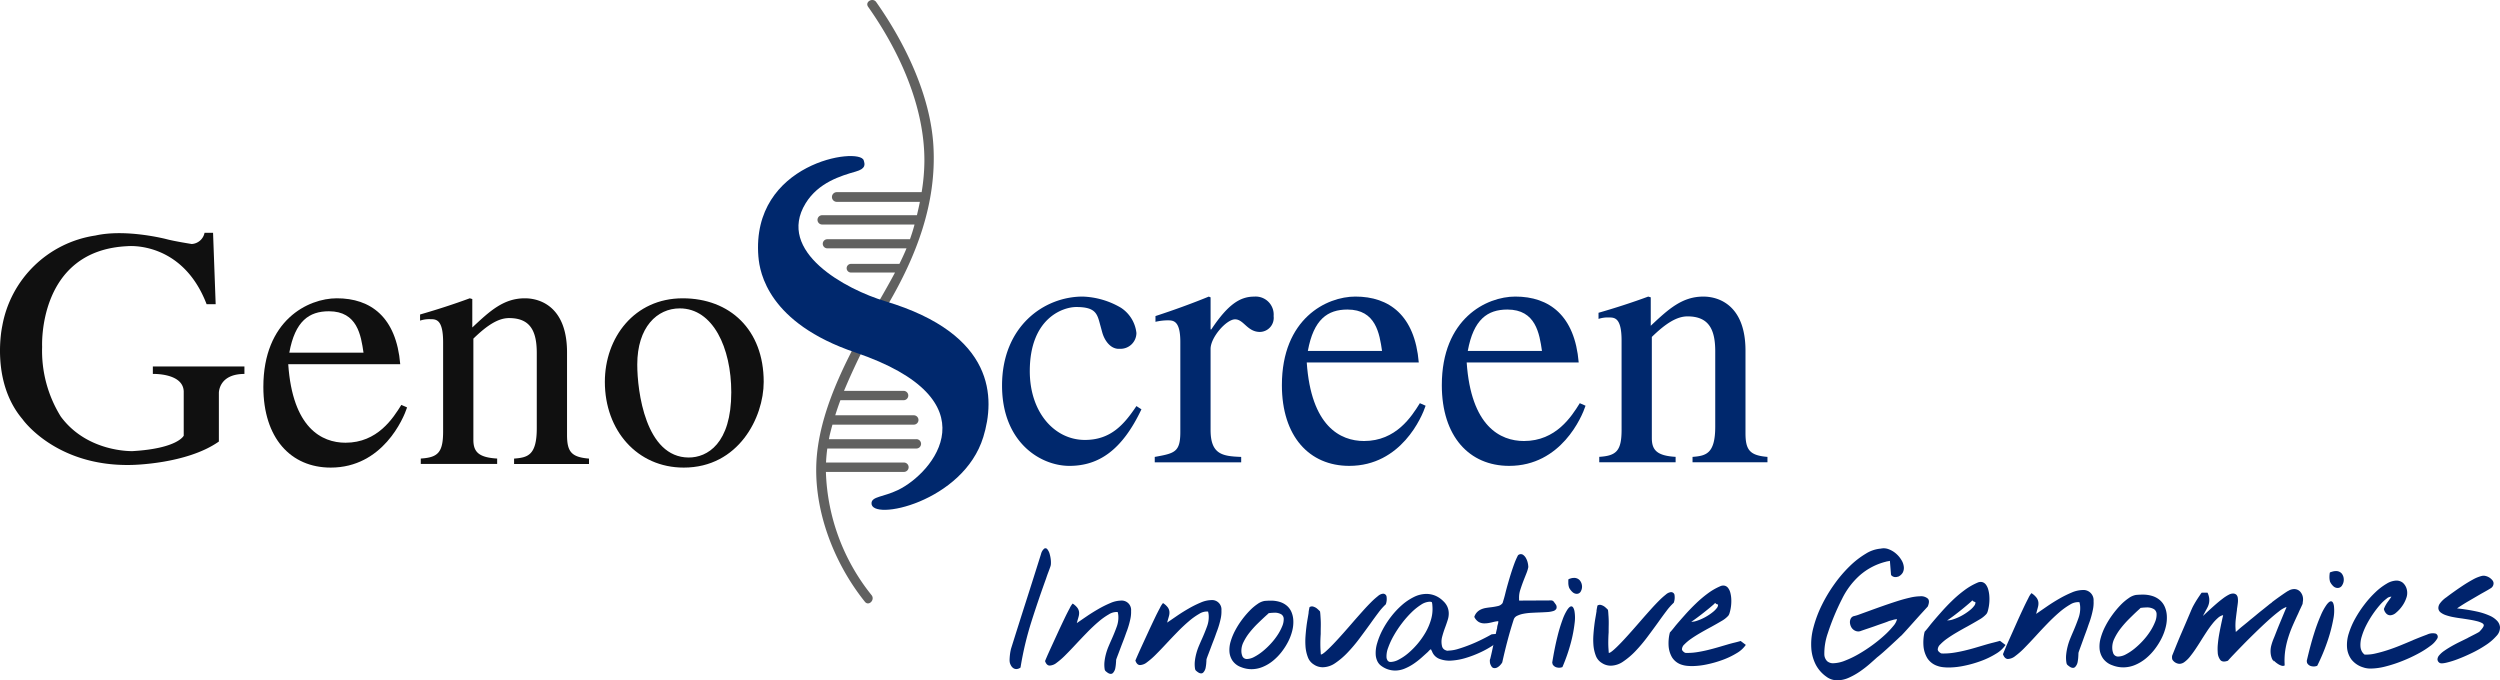 <svg xmlns="http://www.w3.org/2000/svg" width="338.523" height="92.113" viewBox="0 0 338.523 92.113">
  <defs>
    <style>
      .cls-1 {
        fill: #00286d;
      }

      .cls-2 {
        fill: #101010;
      }

      .cls-3 {
        fill: #616160;
      }

      .cls-4 {
        fill: #00236c;
      }
    </style>
  </defs>
  <g id="Groupe_355" data-name="Groupe 355" transform="translate(-78.637 -320.038)">
    <path id="Tracé_289" data-name="Tracé 289" class="cls-1" d="M375.154,417.478c-2.634,5.561-5.8,7.658-9.756,7.658-3.9,0-9.119-3.171-9.119-10.876,0-8,5.658-12.048,10.925-12.048a10.909,10.909,0,0,1,5.171,1.511,4.684,4.684,0,0,1,2.1,3.414,2.156,2.156,0,0,1-2.245,2.147c-1.267.1-2.1-1.17-2.389-2.243l-.293-1.073c-.39-1.464-.634-2.341-3.22-2.341-1.805,0-6.292,1.511-6.292,8.681,0,5.61,3.365,9.317,7.463,9.317,3.511,0,5.316-2.1,6.976-4.585Z" transform="translate(-141.956 -42.015)"/>
    <path id="Tracé_290" data-name="Tracé 290" class="cls-1" d="M402.055,408.357c0-2.878-.927-2.927-1.707-2.927a7.389,7.389,0,0,0-1.658.2v-.78c2.389-.78,4.829-1.658,7.218-2.635l.245.1v4.341h.1c2.293-3.463,3.952-4.439,5.8-4.439a2.436,2.436,0,0,1,2.635,2.635,1.907,1.907,0,0,1-1.855,2.147c-1.707,0-2.194-1.707-3.365-1.707s-3.316,2.438-3.316,4v10.973c0,3.365,1.658,3.562,4.145,3.658v.733H398.592v-.733c2.684-.487,3.463-.634,3.463-3.365Z" transform="translate(-163.591 -42.014)"/>
    <path id="Tracé_291" data-name="Tracé 291" class="cls-1" d="M447.383,409.577c-.342-2.341-.829-5.609-4.683-5.609-2.683,0-4.585,1.317-5.365,5.609Zm5.9,7.414c-.488,1.513-3.316,8.145-10.341,8.145-5.414,0-9.121-4-9.121-10.925,0-9.023,6.049-12,9.952-12,4.583,0,8.047,2.536,8.583,8.925H437.187c.585,8.634,4.538,10.634,7.756,10.634,4.341,0,6.439-3.316,7.561-5.122Z" transform="translate(-181.604 -42.015)"/>
    <path id="Tracé_292" data-name="Tracé 292" class="cls-1" d="M491.695,409.577c-.342-2.341-.829-5.609-4.683-5.609-2.682,0-4.585,1.317-5.365,5.609Zm5.9,7.414c-.488,1.513-3.316,8.145-10.341,8.145-5.414,0-9.121-4-9.121-10.925,0-9.023,6.049-12,9.952-12,4.583,0,8.047,2.536,8.583,8.925H481.5c.585,8.634,4.534,10.634,7.754,10.634,4.341,0,6.439-3.316,7.561-5.122Z" transform="translate(-204.26 -42.015)"/>
    <path id="Tracé_293" data-name="Tracé 293" class="cls-1" d="M524.671,408.163c0-3.073-.927-3.122-1.707-3.122a3.962,3.962,0,0,0-1.414.195v-.829c2.194-.633,4.487-1.365,6.73-2.194l.342.1v3.852c2.39-2.244,4.243-3.951,7.121-3.951,2.244,0,5.707,1.316,5.707,7.316V420.7c0,2.293.585,3.023,2.975,3.22v.731H534.28v-.731c1.8-.147,3.074-.391,3.074-4.1V409.626c0-2.976-.878-4.732-3.756-4.732-1.463,0-2.976.976-4.83,2.782v13.7c0,1.611.684,2.391,3.22,2.538v.731h-10.34v-.731c2.291-.147,3.024-.782,3.024-3.658Z" transform="translate(-226.458 -42.015)"/>
    <path id="Tracé_294" data-name="Tracé 294" class="cls-2" d="M165.172,410.054c-.342-2.341-.829-5.609-4.683-5.609-2.682,0-4.585,1.317-5.365,5.609Zm5.9,7.414c-.487,1.513-3.316,8.145-10.341,8.145-5.414,0-9.121-4-9.121-10.925,0-9.023,6.048-12,9.952-12,4.583,0,8.047,2.536,8.583,8.925H154.979c.585,8.634,4.536,10.633,7.754,10.633,4.342,0,6.439-3.316,7.561-5.121Z" transform="translate(-37.312 -42.259)"/>
    <path id="Tracé_295" data-name="Tracé 295" class="cls-2" d="M198.149,408.639c0-3.072-.927-3.122-1.707-3.122a3.956,3.956,0,0,0-1.414.195v-.829c2.194-.633,4.487-1.365,6.73-2.194l.342.1v3.852c2.39-2.244,4.243-3.951,7.121-3.951,2.244,0,5.707,1.316,5.707,7.316v11.17c0,2.293.585,3.023,2.975,3.22v.731H207.758v-.731c1.8-.147,3.073-.391,3.073-4.1V410.1c0-2.976-.877-4.732-3.755-4.732-1.463,0-2.976.976-4.83,2.782v13.7c0,1.611.684,2.391,3.22,2.538v.731H195.124v-.731c2.293-.147,3.025-.782,3.025-3.658Z" transform="translate(-59.51 -42.259)"/>
    <path id="Tracé_296" data-name="Tracé 296" class="cls-2" d="M263.347,415.42c0-6.049-2.487-11.365-6.974-11.365-3.072,0-5.756,2.536-5.756,7.609,0,3.609,1.122,12.584,6.976,12.584,2.487,0,5.754-1.853,5.754-8.828m4.391-1.415c0,4.829-3.414,11.608-10.828,11.608-6.292,0-10.681-5.023-10.681-11.608,0-6,4-11.315,10.536-11.315,6.388,0,10.973,4.243,10.973,11.315" transform="translate(-85.689 -42.259)"/>
    <path id="Tracé_297" data-name="Tracé 297" class="cls-2" d="M107.487,384.549h-1.153a1.885,1.885,0,0,1-1.73,1.514s-2.307-.361-3.389-.649c0,0-5.477-1.441-9.657-.5a15.055,15.055,0,0,0-12.615,12.254s-1.658,7.423,2.739,12.613c0,0,4.47,6.416,14.7,6.2,0,0,7.5-.073,11.893-3.172v-6.558s-.071-2.595,3.46-2.595v-1.009h-12.4v1.009s4.109-.144,4.18,2.378v5.982s-.793,1.731-6.919,2.091c0,0-6.126.216-9.732-4.686a16.853,16.853,0,0,1-2.522-9.442s-.649-13.046,11.533-13.622c0,0,7.425-.792,10.739,7.857h1.226Z" transform="translate(0 -32.984)"/>
    <path id="Tracé_298" data-name="Tracé 298" class="cls-3" d="M318.377,379.509H306.508c.04-.193.069-.388.115-.579.111-.465.233-.927.363-1.391h11.04a.634.634,0,0,0,0-1.267H307.363q.323-1.025.7-2.042h8.558a.633.633,0,0,0,0-1.266h-8.069a88.62,88.62,0,0,1,5.943-11.678c3.841-6.557,6.6-13.689,6.166-21.427-.381-6.856-3.833-13.989-7.749-19.541-.467-.662-1.566-.029-1.095.641,4.227,5.992,7.658,13.5,7.619,20.919a26.925,26.925,0,0,1-.372,4.18H307.549a.657.657,0,0,0,0,1.313h11.276c-.12.607-.258,1.21-.4,1.808H305.568a.631.631,0,0,0,0,1.261H318.1l-.071.269c-.162.59-.348,1.16-.547,1.723H306.267a.617.617,0,0,0,0,1.233h10.748c-.295.718-.622,1.414-.962,2.106h-6.581a.586.586,0,0,0,0,1.171h5.985c-.854,1.619-1.786,3.2-2.707,4.841-3.361,5.985-7.164,12.833-7.857,19.767-.7,7.049,2.15,14.57,6.492,19.978.513.637,1.4-.264.9-.9a28,28,0,0,1-6.186-16.69h10.611a.635.635,0,0,0,0-1.267H306.117q.043-.954.172-1.9h12.088a.634.634,0,0,0,0-1.267" transform="translate(-115.628 0)"/>
    <path id="Tracé_299" data-name="Tracé 299" class="cls-1" d="M288.721,376.915c.179,2.174,1.361,8.968,13.1,12.95,18.955,6.428,10.56,16.35,5.791,18.639-1.986.954-3.53.859-3.577,1.763-.134,2.532,12.422-.108,15.136-8.941,1.606-5.224,1.7-13.905-13.277-18.389-5.323-1.595-14.81-6.694-10.781-13.262,1.731-2.819,4.772-3.721,6.775-4.294,1.406-.4,1.264-.964,1.088-1.528-.571-1.843-15.3.289-14.257,13.062" transform="translate(-107.387 -22.108)"/>
    <path id="Tracé_300" data-name="Tracé 300" class="cls-4" d="M582.608,489.4a4.61,4.61,0,0,1-1.525-1.694,5.712,5.712,0,0,1-.6-2.169,8.579,8.579,0,0,1,.288-2.867,15.873,15.873,0,0,1,1.126-3.008,20.141,20.141,0,0,1,1.715-2.864,17.673,17.673,0,0,1,2.073-2.425,11.68,11.68,0,0,1,2.182-1.693,4.486,4.486,0,0,1,2.027-.683,1.818,1.818,0,0,1,1.063.084,3.223,3.223,0,0,1,.986.583,3.575,3.575,0,0,1,.734.867,2.181,2.181,0,0,1,.331.938,1.384,1.384,0,0,1-.152.791,1.363,1.363,0,0,1-.679.562l.037-.04a.682.682,0,0,1-.279.069.744.744,0,0,1-.305-.038.782.782,0,0,1-.247-.134.3.3,0,0,1-.114-.206l-.146-1.818-.193.04c-.065.014-.122.023-.174.03a.353.353,0,0,0-.114.03,8.491,8.491,0,0,0-3.613,1.875,10.342,10.342,0,0,0-2.377,3.159,31.989,31.989,0,0,0-1.94,4.673,8.326,8.326,0,0,0-.467,2.829,1.341,1.341,0,0,0,.38.948,1.222,1.222,0,0,0,.832.28,4.584,4.584,0,0,0,1.585-.35,13.215,13.215,0,0,0,1.846-.889,20.04,20.04,0,0,0,1.858-1.211,19.1,19.1,0,0,0,1.642-1.338,11.179,11.179,0,0,0,1.19-1.247,2.21,2.21,0,0,0,.512-.932,2.774,2.774,0,0,0-.588.109c-.2.06-.378.111-.544.151h.019c-.137.064-.391.161-.759.286s-.755.261-1.16.407q-.57.2-1.133.386c-.373.127-.631.215-.77.267a.927.927,0,0,1-.565.022,1.157,1.157,0,0,1-.449-.242,1.136,1.136,0,0,1-.3-.41,1.491,1.491,0,0,1-.127-.479,1.059,1.059,0,0,1,.109-.576.664.664,0,0,1,.462-.345,5.258,5.258,0,0,0,.734-.228q.579-.209,1.378-.5.816-.3,1.767-.634t1.884-.634q.935-.3,1.759-.487a6.522,6.522,0,0,1,1.394-.192,1.4,1.4,0,0,1,1.062.318q.3.32-.013,1.066l-.791.864q-.358.391-.789.873t-.843.943c-.275.308-.523.582-.745.824s-.386.417-.5.522l0-.021c-.049.054-.206.2-.472.453l-.9.835q-.5.46-1.011.914c-.342.3-.617.53-.824.688q-.366.335-.959.855a14.794,14.794,0,0,1-1.315,1.023,9.371,9.371,0,0,1-1.516.858,3.8,3.8,0,0,1-1.555.359,2.6,2.6,0,0,1-.731-.095,2.478,2.478,0,0,1-.691-.329" transform="translate(-256.576 -77.672)"/>
    <path id="Tracé_301" data-name="Tracé 301" class="cls-4" d="M618.15,483.765c.014.027-.047.1-.187.226s-.324.282-.549.472-.473.394-.743.611-.532.422-.79.62-.489.366-.693.511-.343.236-.417.275a2.007,2.007,0,0,0,.7-.1,6.449,6.449,0,0,0,.834-.317,6.871,6.871,0,0,0,.853-.463,7.042,7.042,0,0,0,.748-.541,3.05,3.05,0,0,0,.524-.541.733.733,0,0,0,.177-.479c0-.025-.078-.058-.223-.1Zm-4.562,8.921a2.584,2.584,0,0,1-1.506-1.1,3.782,3.782,0,0,1-.513-1.631,6.281,6.281,0,0,1,0-.968,5.723,5.723,0,0,1,.157-.968c.131-.144.269-.305.411-.481s.278-.35.408-.52q.6-.727,1.34-1.56c.491-.557,1-1.1,1.542-1.622a16.118,16.118,0,0,1,1.684-1.435,8.567,8.567,0,0,1,1.764-1.025.994.994,0,0,1,.669-.073.926.926,0,0,1,.487.351,1.939,1.939,0,0,1,.307.653,4.262,4.262,0,0,1,.144.821,6,6,0,0,1-.065,1.478q-.062.342-.137.606a1.18,1.18,0,0,1-.184.4,3.821,3.821,0,0,1-.994.779q-.707.422-1.57.9c-.462.249-.936.516-1.422.8s-.922.562-1.312.837a6.335,6.335,0,0,0-.951.807.98.98,0,0,0-.345.706c.014.169.164.338.453.506a1.187,1.187,0,0,0,.215.019c.079,0,.15,0,.215,0a9,9,0,0,0,1.321-.112q.715-.111,1.464-.291c.5-.119.995-.252,1.493-.4l1.413-.418c.318-.091.653-.182,1-.267s.636-.163.851-.229l.75.563a4.033,4.033,0,0,1-1.312,1.2,11.053,11.053,0,0,1-1.986.959,15.575,15.575,0,0,1-2.247.646,10.634,10.634,0,0,1-2.092.244,7.11,7.11,0,0,1-.775-.037,3.611,3.611,0,0,1-.685-.133" transform="translate(-272.475 -82.438)"/>
    <path id="Tracé_302" data-name="Tracé 302" class="cls-4" d="M642.225,493.442a4.194,4.194,0,0,1-.054-1.144,7.38,7.38,0,0,1,.195-1.116,8.041,8.041,0,0,1,.361-1.1c.147-.359.3-.715.453-1.068q.377-.883.664-1.706a3.893,3.893,0,0,0,.222-1.6,2.687,2.687,0,0,0-.1-.548,2.038,2.038,0,0,0-1.264.328,9.63,9.63,0,0,0-1.5,1.084q-.786.679-1.6,1.522t-1.566,1.67q-.773.845-1.478,1.562a10.365,10.365,0,0,1-1.277,1.129,1.691,1.691,0,0,1-1.006.4c-.288-.013-.506-.226-.657-.644q0-.019.252-.627t.652-1.5q.4-.89.87-1.949t.9-1.971q.424-.911.756-1.538a2.831,2.831,0,0,1,.424-.687,2.547,2.547,0,0,1,.706.642,1.315,1.315,0,0,1,.237.625,1.735,1.735,0,0,1-.044.547c-.045.184-.092.359-.144.529-.019.079-.04.156-.058.236s-.04.156-.061.234q.594-.413,1.408-.973c.544-.375,1.1-.729,1.685-1.065a14.519,14.519,0,0,1,1.7-.848,3.98,3.98,0,0,1,1.477-.349,1.378,1.378,0,0,1,1.508,1.481,4.6,4.6,0,0,1-.092,1.174,12.214,12.214,0,0,1-.46,1.683l.016-.038c-.022.052-.059.153-.112.3s-.114.327-.182.53-.149.424-.24.666-.179.479-.264.715q-.223.627-.44,1.215c-.144.391-.232.639-.262.744a.254.254,0,0,0-.009.117.336.336,0,0,0-.01.129.664.664,0,0,1-.008.147,5.9,5.9,0,0,1-.082.811,1.353,1.353,0,0,1-.323.716.412.412,0,0,1-.33.149.755.755,0,0,1-.351-.106,2.181,2.181,0,0,1-.3-.214.864.864,0,0,1-.158-.156Z" transform="translate(-283.759 -83.584)"/>
    <path id="Tracé_303" data-name="Tracé 303" class="cls-4" d="M662.187,492.634a.7.7,0,0,0,.707.546,2.316,2.316,0,0,0,1.039-.3,7.076,7.076,0,0,0,1.169-.777,10.9,10.9,0,0,0,1.152-1.092,9.394,9.394,0,0,0,.971-1.256,7.107,7.107,0,0,0,.66-1.274,2.564,2.564,0,0,0,.2-1.117.8.8,0,0,0-.349-.6,1.841,1.841,0,0,0-1.065-.231,5.6,5.6,0,0,0-.757.063,2.635,2.635,0,0,1-.19.187c-.066.059-.143.128-.228.206q-.489.453-1.1,1.061a13.774,13.774,0,0,0-1.147,1.286,7.383,7.383,0,0,0-.873,1.4,2.723,2.723,0,0,0-.288,1.39,1.886,1.886,0,0,0,.1.508m-.1,1.723a2.6,2.6,0,0,1-1.255-.924,2.694,2.694,0,0,1-.47-1.337,4.19,4.19,0,0,1,.166-1.469,8.2,8.2,0,0,1,.625-1.568,11.767,11.767,0,0,1,.941-1.52,12.8,12.8,0,0,1,1.095-1.316,6.99,6.99,0,0,1,1.116-.952,2.44,2.44,0,0,1,.981-.435c.141-.014.286-.023.437-.031s.294-.011.438-.011a4.2,4.2,0,0,1,1.423.209,2.841,2.841,0,0,1,1,.582,2.523,2.523,0,0,1,.617.876,3.539,3.539,0,0,1,.266,1.114,5.053,5.053,0,0,1-.122,1.517,7.239,7.239,0,0,1-.566,1.578,9.108,9.108,0,0,1-.933,1.5,7.642,7.642,0,0,1-1.216,1.267,5.807,5.807,0,0,1-1.452.878,4.185,4.185,0,0,1-1.6.329,4.051,4.051,0,0,1-1.487-.286" transform="translate(-297.428 -84.238)"/>
    <path id="Tracé_304" data-name="Tracé 304" class="cls-4" d="M695.711,493.582a.5.5,0,0,1-.436.041,1.832,1.832,0,0,1-.487-.233,2.967,2.967,0,0,1-.418-.321,1.406,1.406,0,0,1-.2-.2l.074.195a1.484,1.484,0,0,1-.317-.536,2.6,2.6,0,0,1-.128-.615,3.052,3.052,0,0,1,.107-1.085,7.32,7.32,0,0,1,.334-.951c.067-.156.174-.432.326-.823s.317-.8.5-1.236.349-.839.508-1.225.275-.656.354-.813l-.008-.1a3.692,3.692,0,0,0-1.016.61q-.674.513-1.494,1.259t-1.707,1.612q-.89.864-1.648,1.641t-1.317,1.365c-.373.392-.612.655-.72.785-.468.173-.807.144-1.014-.082a1.8,1.8,0,0,1-.37-1.085,6.46,6.46,0,0,1,.019-1.095q.057-.627.171-1.272c.078-.432.158-.848.242-1.253s.161-.757.228-1.059a.649.649,0,0,0,.044-.185.265.265,0,0,1,.046-.147,1.551,1.551,0,0,0-.721.385,6.123,6.123,0,0,0-.766.816c-.261.326-.521.69-.783,1.089s-.519.8-.772,1.207-.506.794-.756,1.166-.5.7-.733.992a3.874,3.874,0,0,1-.707.687,1.179,1.179,0,0,1-.7.258,1.206,1.206,0,0,1-.945-.563.712.712,0,0,1-.052-.283.88.88,0,0,1,.025-.283c.066-.157.163-.4.294-.726s.279-.694.448-1.106.35-.84.543-1.285.376-.872.552-1.283.33-.777.468-1.1.239-.559.3-.715v.019a5.385,5.385,0,0,1,.32-.656q.221-.4.455-.764c.157-.242.3-.453.419-.628a1.263,1.263,0,0,1,.2-.264l.781,0a2.493,2.493,0,0,1,.228.761,2.125,2.125,0,0,1-.027.655,2.23,2.23,0,0,1-.2.568c-.09.177-.182.344-.272.5-.057.119-.116.233-.179.344a3.419,3.419,0,0,0-.16.324q.873-.826,1.53-1.407t1.147-.945a5.508,5.508,0,0,1,.809-.52,1.28,1.28,0,0,1,.533-.16.677.677,0,0,1,.492.155.76.76,0,0,1,.2.449,2.674,2.674,0,0,1,0,.693c-.03.269-.071.559-.125.872l.019-.021q-.088.629-.168,1.332a7.147,7.147,0,0,0-.025,1.389l.027.332c.122-.1.253-.22.392-.345s.289-.252.449-.383q.368-.294.679-.55c.209-.171.348-.288.421-.355.185-.144.426-.34.726-.59s.6-.5.918-.747l.835-.67a4.507,4.507,0,0,1,.479-.354h-.04c.062-.052.195-.153.4-.305s.424-.31.665-.481.473-.332.694-.482.385-.253.484-.305l-.018.019a1.517,1.517,0,0,1,.8-.258,1.089,1.089,0,0,1,.842.359,1.514,1.514,0,0,1,.378.927,1.545,1.545,0,0,1-.013.332c-.017.117-.033.248-.047.391-.1.223-.2.438-.3.647s-.195.419-.283.627q-.4.844-.756,1.658a15.926,15.926,0,0,0-.619,1.665,11.636,11.636,0,0,0-.4,1.772,9.7,9.7,0,0,0-.066,1.957" transform="translate(-307.698 -83.447)"/>
    <path id="Tracé_305" data-name="Tracé 305" class="cls-4" d="M720.922,479.627a1.093,1.093,0,0,1-.046-.225,2.087,2.087,0,0,1-.019-.351c0-.125.009-.242.021-.353a.808.808,0,0,1,.049-.245,3.616,3.616,0,0,1,.438-.138,1.383,1.383,0,0,1,.308-.041,1.015,1.015,0,0,1,.827.308,1.294,1.294,0,0,1,.294.742,1.393,1.393,0,0,1-.2.842.7.7,0,0,1-.624.394.875.875,0,0,1-.535-.193,1.992,1.992,0,0,1-.516-.7Zm-3.137,10.812q.493-2.133.976-3.662a23.659,23.659,0,0,1,.923-2.508,7.544,7.544,0,0,1,.792-1.442q.354-.463.589-.462c.2,0,.33.206.4.624a5.63,5.63,0,0,1-.082,1.772,20.639,20.639,0,0,1-.707,2.761,26.739,26.739,0,0,1-1.473,3.575,1.279,1.279,0,0,1-.747.064.858.858,0,0,1-.634-.469Z" transform="translate(-326.792 -80.905)"/>
    <path id="Tracé_306" data-name="Tracé 306" class="cls-4" d="M731.2,492.678a3.2,3.2,0,0,1-1.671-1.089,3.137,3.137,0,0,1-.6-1.641,5.036,5.036,0,0,1,.239-1.889,10.518,10.518,0,0,1,.865-2.008,15.578,15.578,0,0,1,1.272-1.933,13.826,13.826,0,0,1,1.481-1.65,8.159,8.159,0,0,1,1.5-1.141,2.733,2.733,0,0,1,1.305-.425,1.384,1.384,0,0,1,.9.3,1.757,1.757,0,0,1,.547.967,1.972,1.972,0,0,1-.087,1.106,4.176,4.176,0,0,1-.576,1.107,4.539,4.539,0,0,1-.8.864,1.293,1.293,0,0,1-.784.356.771.771,0,0,1-.514-.2,1.221,1.221,0,0,1-.356-.653,4.082,4.082,0,0,1,.5-.932c.182-.242.356-.487.517-.736a.984.984,0,0,0-.653.267,5.93,5.93,0,0,0-.9.854,13.831,13.831,0,0,0-1.851,2.747,8.952,8.952,0,0,0-.611,1.519,3.755,3.755,0,0,0-.174,1.361,1.706,1.706,0,0,0,.157.606,1.346,1.346,0,0,0,.4.487,5.362,5.362,0,0,0,1.455-.144q.807-.18,1.684-.467t1.747-.644q.871-.356,1.664-.693h-.019q1.1-.455,1.914-.753a1.776,1.776,0,0,1,1.182-.142.467.467,0,0,1,.2.694,3.216,3.216,0,0,1-.919.972,12.316,12.316,0,0,1-1.7,1.074,19.937,19.937,0,0,1-2.139.987,18.287,18.287,0,0,1-2.229.725,8.309,8.309,0,0,1-1.983.283,3.121,3.121,0,0,1-.968-.132" transform="translate(-332.483 -82.248)"/>
    <path id="Tracé_307" data-name="Tracé 307" class="cls-4" d="M754.348,491.391A.6.6,0,0,1,754,490.9a.889.889,0,0,1,.237-.568,3.292,3.292,0,0,1,.676-.6q.434-.306.967-.611t1.115-.591l1.111-.544h-.019q.581-.3,1-.514c.282-.144.471-.25.571-.315q.632-.648.611-.9c-.008-.117-.1-.22-.279-.312a3.28,3.28,0,0,0-.685-.24c-.278-.069-.59-.134-.933-.191s-.687-.111-1.03-.163q-.593-.073-1.158-.18a7.176,7.176,0,0,1-1.019-.26,2.4,2.4,0,0,1-.734-.378.779.779,0,0,1-.31-.576,1.056,1.056,0,0,1,.229-.666,3.562,3.562,0,0,1,.845-.805l-.019.019q.294-.235.9-.669t1.3-.9q.7-.463,1.4-.848a4.968,4.968,0,0,1,1.221-.5,1.108,1.108,0,0,1,.528.008,1.621,1.621,0,0,1,.5.212,1.674,1.674,0,0,1,.391.34.7.7,0,0,1,.177.39.78.78,0,0,1-.429.745c-.211.132-.423.257-.634.375l-.636.355-1.756,1.025q-.84.494-1.489.946a23.686,23.686,0,0,1,2.655.418,8.865,8.865,0,0,1,1.788.579,3,3,0,0,1,1.016.72,1.457,1.457,0,0,1,.359.82,1.649,1.649,0,0,1-.491,1.206,6.97,6.97,0,0,1-1.38,1.19,15.6,15.6,0,0,1-1.87,1.074q-1.026.5-1.945.85a11.839,11.839,0,0,1-1.6.5q-.684.15-.85.033Z" transform="translate(-345.307 -81.563)"/>
    <path id="Tracé_308" data-name="Tracé 308" class="cls-4" d="M358.411,487.48a1.781,1.781,0,0,1-.041-.479c.006-.195.021-.4.044-.6s.05-.385.084-.544.052-.258.064-.294q1-3.192,2.033-6.421t2.034-6.419a1.366,1.366,0,0,1,.44-.729.309.309,0,0,1,.411.09,1.723,1.723,0,0,1,.32.652,4.4,4.4,0,0,1,.163.938,3.68,3.68,0,0,1,0,.414,1.128,1.128,0,0,1-.077.359c-.093.271-.19.535-.29.794s-.194.529-.286.812q-1.044,2.879-1.989,5.847a43.246,43.246,0,0,0-1.47,6.2,1.01,1.01,0,0,1-.547.206.722.722,0,0,1-.432-.127,1,1,0,0,1-.3-.331,1.6,1.6,0,0,1-.165-.386Z" transform="translate(-143.025 -77.672)"/>
    <path id="Tracé_309" data-name="Tracé 309" class="cls-4" d="M376.281,495.8a3.93,3.93,0,0,1-.035-1.078,7.042,7.042,0,0,1,.2-1.051,7.649,7.649,0,0,1,.356-1.033c.142-.338.289-.674.438-1.006q.37-.831.649-1.606a3.684,3.684,0,0,0,.233-1.511,2.57,2.57,0,0,0-.088-.516,1.943,1.943,0,0,0-1.195.31,9.094,9.094,0,0,0-1.424,1.02q-.75.638-1.525,1.435t-1.5,1.573q-.74.8-1.413,1.472a10.029,10.029,0,0,1-1.218,1.065,1.611,1.611,0,0,1-.951.373c-.271-.011-.473-.214-.609-.606,0-.011.081-.209.245-.59s.377-.851.634-1.411.54-1.172.845-1.839.6-1.282.872-1.854.519-1.056.733-1.45a2.7,2.7,0,0,1,.408-.647,2.407,2.407,0,0,1,.657.6,1.238,1.238,0,0,1,.214.588,1.682,1.682,0,0,1-.049.516q-.066.259-.142.5c-.021.074-.04.147-.059.221s-.04.147-.06.222c.377-.261.821-.566,1.339-.919s1.051-.685,1.6-1a14.174,14.174,0,0,1,1.612-.8,3.791,3.791,0,0,1,1.4-.329,1.275,1.275,0,0,1,1.4,1.394,4.345,4.345,0,0,1-.1,1.1,11.73,11.73,0,0,1-.455,1.587l.016-.037c-.022.049-.059.144-.111.285s-.11.308-.178.5-.146.4-.235.628-.175.453-.26.674q-.218.589-.43,1.144c-.141.368-.228.6-.258.7a.247.247,0,0,0-.011.111.4.4,0,0,0-.011.119.525.525,0,0,1-.01.139,5.43,5.43,0,0,1-.087.764,1.3,1.3,0,0,1-.313.674.391.391,0,0,1-.313.139.68.68,0,0,1-.329-.1,1.952,1.952,0,0,1-.28-.2.73.73,0,0,1-.147-.147Z" transform="translate(-148.051 -85.084)"/>
    <path id="Tracé_310" data-name="Tracé 310" class="cls-4" d="M401.315,495.664a3.93,3.93,0,0,1-.035-1.078,7.033,7.033,0,0,1,.2-1.051,7.73,7.73,0,0,1,.356-1.033q.214-.507.44-1.006.368-.831.649-1.606a3.682,3.682,0,0,0,.231-1.511,2.536,2.536,0,0,0-.088-.516,1.944,1.944,0,0,0-1.194.31,9.075,9.075,0,0,0-1.424,1.02q-.75.638-1.527,1.435t-1.5,1.573q-.74.8-1.413,1.471a10,10,0,0,1-1.22,1.065,1.608,1.608,0,0,1-.951.373q-.406-.017-.611-.606c0-.011.081-.209.247-.59s.377-.851.634-1.411.54-1.172.845-1.837.6-1.283.872-1.856.519-1.055.733-1.449a2.866,2.866,0,0,1,.408-.647,2.394,2.394,0,0,1,.658.6,1.218,1.218,0,0,1,.212.588,1.637,1.637,0,0,1-.048.516q-.066.259-.142.5c-.021.074-.04.147-.059.221s-.04.147-.06.222q.565-.389,1.339-.919t1.6-1a13.936,13.936,0,0,1,1.614-.8,3.778,3.778,0,0,1,1.4-.329,1.276,1.276,0,0,1,1.4,1.394,4.363,4.363,0,0,1-.1,1.106,11.632,11.632,0,0,1-.457,1.585l.018-.037c-.022.049-.059.144-.111.285s-.112.308-.179.5-.146.4-.236.628-.176.453-.26.674c-.146.394-.288.774-.431,1.144s-.226.6-.256.7a.236.236,0,0,0-.013.111.358.358,0,0,0-.01.118.6.6,0,0,1-.009.139,5.529,5.529,0,0,1-.088.764,1.285,1.285,0,0,1-.313.674.39.39,0,0,1-.313.139.687.687,0,0,1-.329-.1,1.875,1.875,0,0,1-.28-.2.73.73,0,0,1-.147-.147Z" transform="translate(-160.849 -85.016)"/>
    <path id="Tracé_311" data-name="Tracé 311" class="cls-4" d="M420.992,493.853a.647.647,0,0,0,.66.513,2.217,2.217,0,0,0,.986-.282,6.691,6.691,0,0,0,1.111-.732,9.932,9.932,0,0,0,1.1-1.029,8.873,8.873,0,0,0,.935-1.183,6.77,6.77,0,0,0,.639-1.2,2.42,2.42,0,0,0,.206-1.051.73.73,0,0,0-.323-.569,1.717,1.717,0,0,0-1-.217,5.384,5.384,0,0,0-.715.059c-.057.062-.117.12-.18.177s-.138.119-.218.193q-.468.427-1.057,1a13.264,13.264,0,0,0-1.1,1.212,7.056,7.056,0,0,0-.844,1.322,2.6,2.6,0,0,0-.291,1.308,1.837,1.837,0,0,0,.087.479m-.114,1.621a2.4,2.4,0,0,1-1.17-.87,2.5,2.5,0,0,1-.424-1.259,3.96,3.96,0,0,1,.175-1.382,7.994,7.994,0,0,1,.611-1.476,11.142,11.142,0,0,1,.909-1.433,12.027,12.027,0,0,1,1.051-1.239,6.742,6.742,0,0,1,1.063-.9,2.365,2.365,0,0,1,.93-.41c.134-.013.272-.022.413-.03s.279-.009.413-.011a4,4,0,0,1,1.339.2,2.662,2.662,0,0,1,.94.549,2.332,2.332,0,0,1,.569.826,3.3,3.3,0,0,1,.235,1.049,4.742,4.742,0,0,1-.135,1.427A6.9,6.9,0,0,1,427.24,492a8.823,8.823,0,0,1-.9,1.413,7.4,7.4,0,0,1-1.165,1.194,5.5,5.5,0,0,1-1.381.826,3.959,3.959,0,0,1-1.518.311,3.778,3.778,0,0,1-1.4-.269" transform="translate(-174.167 -85.093)"/>
    <path id="Tracé_312" data-name="Tracé 312" class="cls-4" d="M441.532,494.173a1.958,1.958,0,0,1-.878-1.037,5.127,5.127,0,0,1-.323-1.536,9.17,9.17,0,0,1,0-1.2c.029-.418.065-.826.112-1.225s.1-.78.165-1.144.114-.679.158-.948l-.018.018c.016-.122.038-.258.065-.405s.05-.258.071-.332a.6.6,0,0,1,.492-.076,1.6,1.6,0,0,1,.456.218,4.186,4.186,0,0,1,.471.44c.021.136.037.283.048.441s.019.3.027.424c.027.392.036.767.028,1.123s-.011.712-.011,1.068q-.038.553-.047,1.116c0,.375,0,.745.028,1.114l.035.535c.088.037.286-.079.595-.345s.674-.62,1.1-1.063.883-.945,1.375-1.5.97-1.1,1.438-1.647q.6-.683,1.189-1.341t1.111-1.176a9.636,9.636,0,0,1,.93-.832,1.233,1.233,0,0,1,.652-.316.471.471,0,0,1,.5.329,2.12,2.12,0,0,1-.093,1.106,8.26,8.26,0,0,0-.993,1.119q-.524.693-1.114,1.525-.693.961-1.471,2a20.532,20.532,0,0,1-1.606,1.9,10.025,10.025,0,0,1-1.664,1.418,3.04,3.04,0,0,1-1.666.56,2.164,2.164,0,0,1-1.163-.326" transform="translate(-184.922 -84.114)"/>
    <path id="Tracé_313" data-name="Tracé 313" class="cls-4" d="M461.348,493.489a.485.485,0,0,0,.486.324,2.5,2.5,0,0,0,1.081-.315,6.884,6.884,0,0,0,1.267-.851,10.773,10.773,0,0,0,2.375-2.837,7.908,7.908,0,0,0,.739-1.743,5.085,5.085,0,0,0,.19-1.794c-.008-.1-.014-.2-.021-.272a1.48,1.48,0,0,0-.06-.286.658.658,0,0,0-.28-.062,2.3,2.3,0,0,0-1.184.409,7.892,7.892,0,0,0-1.316,1.061,13.735,13.735,0,0,0-1.293,1.481,14.691,14.691,0,0,0-1.095,1.66,10.247,10.247,0,0,0-.74,1.6,3.239,3.239,0,0,0-.23,1.3.771.771,0,0,0,.081.326m6.058-1.174c-.04-.041-.06-.069-.062-.086a.294.294,0,0,1,0-.03.181.181,0,0,0-.013-.032.26.26,0,0,0-.089-.069,1.785,1.785,0,0,0-.342.327q-.413.375-.911.82a10.2,10.2,0,0,1-1.068.827,6.705,6.705,0,0,1-1.2.641,3.4,3.4,0,0,1-1.3.262,3.141,3.141,0,0,1-1.794-.583,1.685,1.685,0,0,1-.585-.657,2.4,2.4,0,0,1-.236-.892,4.521,4.521,0,0,1,.2-1.585,9.557,9.557,0,0,1,.733-1.805,12.127,12.127,0,0,1,1.158-1.791,11.115,11.115,0,0,1,1.452-1.551,7.44,7.44,0,0,1,1.626-1.095,3.851,3.851,0,0,1,1.68-.418,3.169,3.169,0,0,1,1.189.228,3.332,3.332,0,0,1,1.1.74,2.342,2.342,0,0,1,.544.728,2.263,2.263,0,0,1,.2.761,2.742,2.742,0,0,1-.122,1.033c-.108.346-.228.7-.359,1.049-.152.405-.286.82-.4,1.245a2.584,2.584,0,0,0-.03,1.258.769.769,0,0,0,.619.619c-.024.011-.019.019.011.023a.714.714,0,0,0,.11.008c.044,0,.107-.006.193-.018a4.793,4.793,0,0,0,1.271-.229q.773-.23,1.614-.566t1.609-.722q.771-.382,1.282-.68.985-.128,1.221.073c.156.133.139.327-.055.583a4.274,4.274,0,0,1-1.011.859,12.854,12.854,0,0,1-1.649.915,14.706,14.706,0,0,1-1.967.755,8.456,8.456,0,0,1-1.969.366,3.78,3.78,0,0,1-1.648-.242,1.732,1.732,0,0,1-1-1.068" transform="translate(-194.884 -84.139)"/>
    <path id="Tracé_314" data-name="Tracé 314" class="cls-4" d="M489.323,488.517a1.191,1.191,0,0,1-.074-.422.663.663,0,0,1,.058-.37c.019-.073.033-.134.043-.183.059-.234.13-.547.215-.94s.168-.786.253-1.18.165-.759.24-1.1.133-.581.173-.728a.059.059,0,0,0,0-.055.066.066,0,0,1,.006-.056,1.966,1.966,0,0,1,.093-.405,1.084,1.084,0,0,0,.055-.424,5.238,5.238,0,0,0-.656.112q-.289.075-.589.133a3.555,3.555,0,0,1-.633.058,1.527,1.527,0,0,1-.767-.19,1.565,1.565,0,0,1-.6-.688,1.616,1.616,0,0,1,.38-.646,1.759,1.759,0,0,1,.538-.372,2.656,2.656,0,0,1,.622-.187c.22-.038.444-.069.675-.095a8.33,8.33,0,0,0,.955-.163,1.057,1.057,0,0,0,.663-.416c.06-.2.127-.419.2-.665s.138-.509.206-.793q.145-.572.332-1.226t.392-1.31q.207-.655.44-1.293a10.114,10.114,0,0,1,.511-1.171.559.559,0,0,1,.639-.1,1.278,1.278,0,0,1,.446.487,2.308,2.308,0,0,1,.249.68,2.2,2.2,0,0,1,.058.468h.018a4.453,4.453,0,0,1-.247.85l-.372.94c-.168.432-.323.867-.465,1.31a3.384,3.384,0,0,0-.175,1.255c.006.1,0,.141-.009.129s0,.023.025.11l4.345-.022a.439.439,0,0,1,.355.2c.1.134.185.252.253.349a.624.624,0,0,1,.074.579.708.708,0,0,1-.438.315,3.318,3.318,0,0,1-.8.133c-.318.021-.662.038-1.029.052s-.724.03-1.11.051a7.817,7.817,0,0,0-1.068.125,3.287,3.287,0,0,0-.848.272.864.864,0,0,0-.465.471q-.474,1.457-.857,2.915t-.709,2.931a1.862,1.862,0,0,1-.262.351,1.474,1.474,0,0,1-.438.344.684.684,0,0,1-.492.057c-.169-.041-.3-.21-.411-.5Z" transform="translate(-208.869 -78.508)"/>
    <path id="Tracé_315" data-name="Tracé 315" class="cls-4" d="M511,481.438a1.08,1.08,0,0,1-.059-.211,2.131,2.131,0,0,1-.04-.332c0-.117,0-.226,0-.33a.815.815,0,0,1,.03-.231,3.519,3.519,0,0,1,.4-.131,1.265,1.265,0,0,1,.289-.038,1.01,1.01,0,0,1,.8.291,1.3,1.3,0,0,1,.324.7,1.261,1.261,0,0,1-.133.793.612.612,0,0,1-.562.372.872.872,0,0,1-.514-.182,2.05,2.05,0,0,1-.53-.66Zm-2.277,10.182q.33-2.01.69-3.449a20.956,20.956,0,0,1,.712-2.362,6.553,6.553,0,0,1,.655-1.358c.2-.29.378-.435.527-.435.183,0,.323.195.417.587a5.339,5.339,0,0,1,.033,1.667,18.63,18.63,0,0,1-.492,2.6,23.757,23.757,0,0,1-1.163,3.369,1.193,1.193,0,0,1-.7.058.876.876,0,0,1-.627-.44Z" transform="translate(-219.9 -81.871)"/>
    <path id="Tracé_316" data-name="Tracé 316" class="cls-4" d="M521.306,493.731a1.955,1.955,0,0,1-.878-1.036,5.162,5.162,0,0,1-.323-1.536,9.189,9.189,0,0,1,0-1.2c.028-.418.065-.826.112-1.225s.1-.78.165-1.144.114-.679.158-.949l-.017.019c.017-.122.038-.258.067-.405s.049-.258.069-.332a.594.594,0,0,1,.492-.076,1.59,1.59,0,0,1,.456.218,4,4,0,0,1,.472.44c.021.136.037.283.047.442s.019.3.029.424c.025.392.035.767.027,1.124s-.01.712-.011,1.068q-.038.553-.046,1.115c-.006.375,0,.745.027,1.114l.035.535c.089.036.286-.079.6-.345s.674-.62,1.1-1.063.881-.945,1.373-1.5.97-1.1,1.438-1.645q.6-.684,1.191-1.342T529,485.257a9.986,9.986,0,0,1,.93-.832,1.235,1.235,0,0,1,.652-.316.47.47,0,0,1,.5.329,2.111,2.111,0,0,1-.093,1.106,8.168,8.168,0,0,0-.994,1.119q-.525.693-1.114,1.525-.693.961-1.472,2a20.824,20.824,0,0,1-1.6,1.9,10.162,10.162,0,0,1-1.666,1.417,3.028,3.028,0,0,1-1.664.56,2.168,2.168,0,0,1-1.165-.326" transform="translate(-225.71 -83.888)"/>
    <path id="Tracé_317" data-name="Tracé 317" class="cls-4" d="M547.231,484.625c.013.024-.046.095-.18.212s-.307.266-.522.445-.453.37-.709.574-.508.4-.753.584-.465.346-.658.483a4.269,4.269,0,0,1-.4.259,1.922,1.922,0,0,0,.657-.095,6.259,6.259,0,0,0,.789-.3,6.56,6.56,0,0,0,.81-.437,6.848,6.848,0,0,0,.712-.509,2.963,2.963,0,0,0,.5-.51.706.706,0,0,0,.174-.453c0-.023-.073-.055-.211-.09Zm-4.417,8.4a2.382,2.382,0,0,1-1.4-1.033,3.508,3.508,0,0,1-.46-1.536,5.885,5.885,0,0,1,.014-.911,5.266,5.266,0,0,1,.16-.913c.127-.134.258-.286.394-.452s.266-.331.391-.491q.581-.683,1.284-1.471t1.473-1.525a15.856,15.856,0,0,1,1.6-1.353,8.241,8.241,0,0,1,1.677-.967.939.939,0,0,1,.631-.066.849.849,0,0,1,.452.329,1.818,1.818,0,0,1,.282.615,4.042,4.042,0,0,1,.123.772,5.474,5.474,0,0,1,0,.711,5.546,5.546,0,0,1-.084.68,5.407,5.407,0,0,1-.138.573,1.157,1.157,0,0,1-.177.378,3.656,3.656,0,0,1-.946.733q-.674.4-1.491.845-.657.353-1.349.753t-1.247.788a6.17,6.17,0,0,0-.907.759.944.944,0,0,0-.334.666c.011.158.149.318.418.476a1.057,1.057,0,0,0,.2.017h.2a8.425,8.425,0,0,0,1.245-.106c.449-.071.909-.161,1.381-.275s.941-.238,1.411-.375l1.337-.392c.3-.089.617-.173.95-.253s.6-.153.805-.217l.7.53a3.852,3.852,0,0,1-1.251,1.129,10.718,10.718,0,0,1-1.883.9,14.772,14.772,0,0,1-2.123.609,10.1,10.1,0,0,1-1.973.231,7.171,7.171,0,0,1-.73-.033,3.363,3.363,0,0,1-.644-.127" transform="translate(-236.372 -82.952)"/>
  </g>
</svg>
